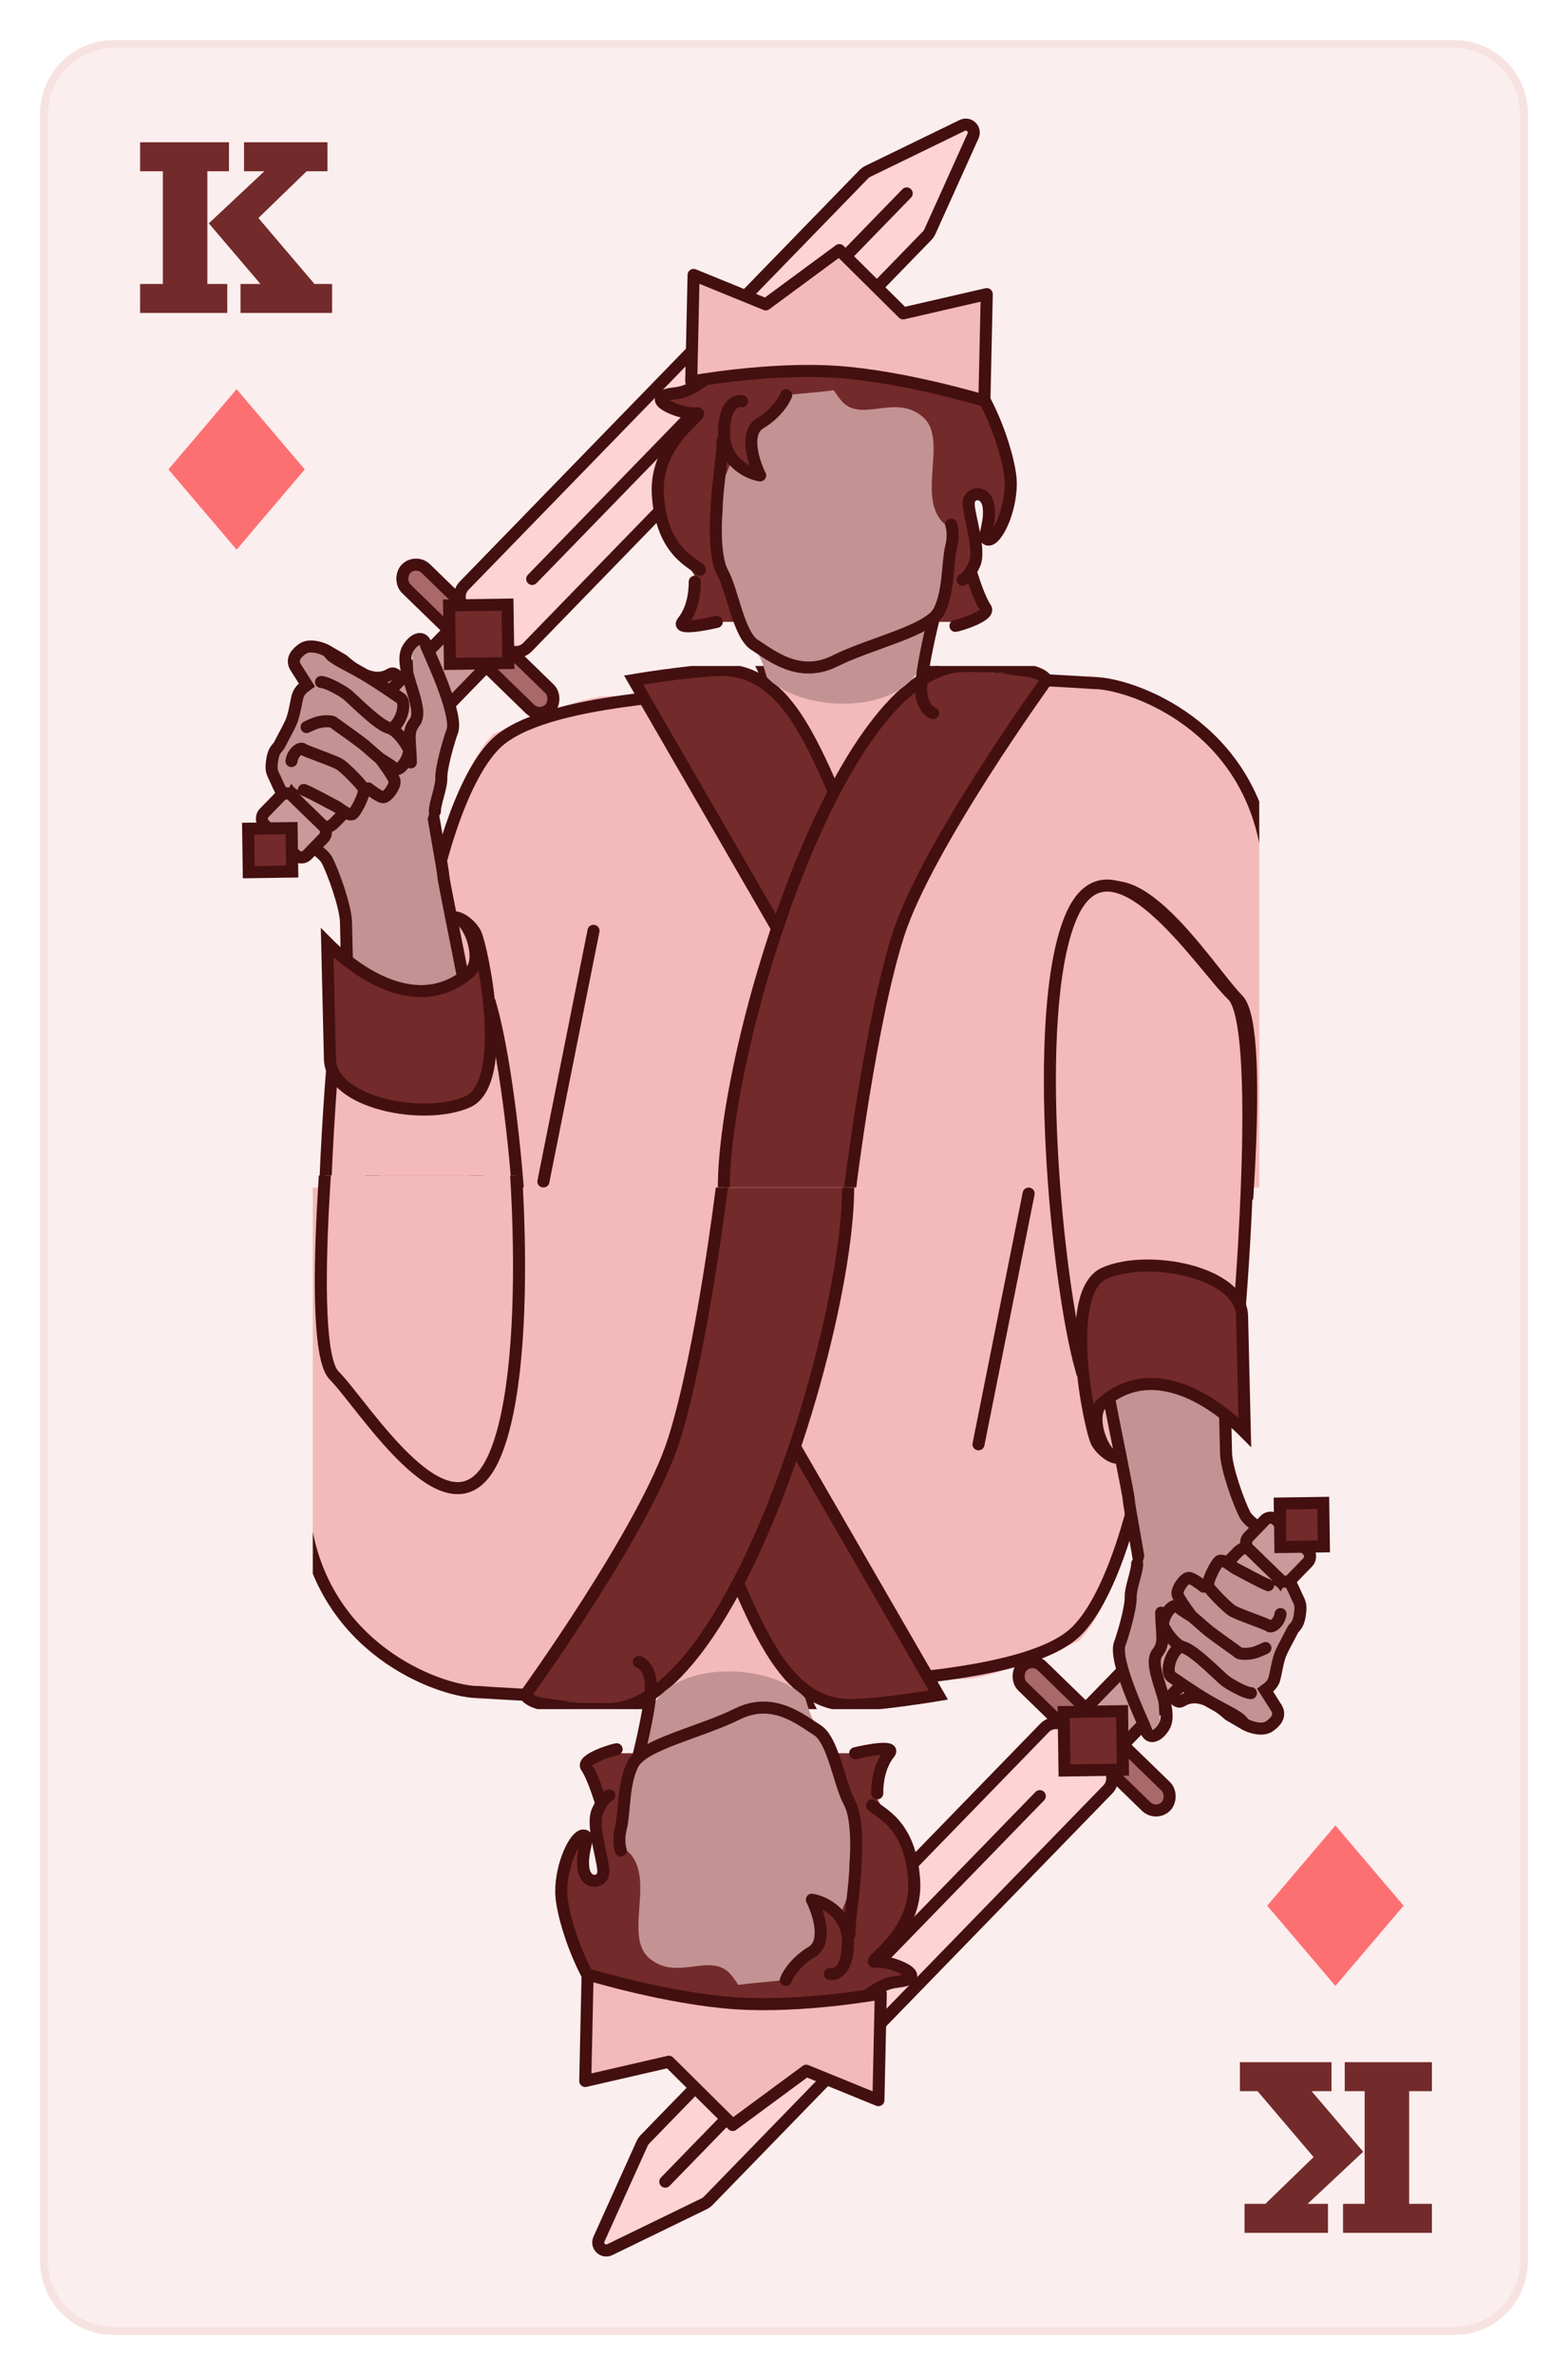 <svg width="391" height="592" viewBox="0 0 391 592" fill="none" xmlns="http://www.w3.org/2000/svg">
<g filter="url(#filter0_d)">
<g clip-path="url(#clip0)">
<path d="M11 22.324C11 12.756 18.756 5 28.324 5H362.676C372.244 5 380 12.756 380 22.324V557.676C380 567.244 372.244 575 362.676 575H28.324C18.756 575 11 567.244 11 557.676V22.324Z" fill="#FBEEEE"/>
<path d="M51.705 36.686V64.773H56.673V72H34.937V64.773H40.611V36.686H34.937V29.459H57.097V36.686H51.705ZM76.462 36.686L64.436 48.344L78.409 64.773H82.813V72H59.976V64.773H64.944L52.072 49.671L65.932 36.686H60.851V29.459H81.656V36.686H76.462Z" fill="#732A2A"/>
<g clip-path="url(#clip1)">
<path d="M107.196 227.253C107.196 211 114.2 185.8 123 177C123 177 143.5 167.5 152 167.5C160.5 167.5 272.5 162.5 272.5 162.5C289 166 298.719 174.719 301 177C307.5 183.5 314.196 201.753 314.196 201.753V292.753H107.196V227.253Z" fill="#F4B9B9"/>
<path d="M186.696 154.253C187.412 156.043 190.945 160.137 191.796 165.253M191.196 171.753C192.049 169.479 192.134 167.286 191.796 165.253M191.796 165.253C175.809 167.084 135.174 167.826 123.5 179.5C114.7 188.3 108.304 211.247 105.5 229.5" stroke="#440F0F" stroke-width="3" stroke-linecap="round"/>
<path d="M231.696 161.253C235.863 161.92 245.596 163.253 251.196 163.253C256.796 163.253 267.863 163.92 272.696 164.253C280.964 164.169 309.5 173.5 315.5 204" stroke="#440F0F" stroke-width="3" stroke-linecap="round"/>
<path d="M148 226L135.5 288.5" stroke="#440F0F" stroke-width="3" stroke-linecap="round"/>
<path d="M180 161C174.4 161 163 162.667 158 163.5L208 250L224 222C207.036 200.324 203.265 161 180 161Z" fill="#732A2A" stroke="#440F0F" stroke-width="3" stroke-linecap="round"/>
<path d="M239 161C244.6 161 256 162.667 261 163.5C261 163.5 231 205 224 227C217 249 212 290 212 290H180.5C180.5 255 207.599 161 239 161Z" fill="#732A2A"/>
<path d="M212 290C212 290 217 249 224 227C231 205 261 163.5 261 163.5C259 160 246.1 160 240.5 160C209.099 160 180.5 255 180.5 290" stroke="#440F0F" stroke-width="3" stroke-linecap="round"/>
</g>
<path d="M86.876 249.261C87.023 255.463 82.898 273.597 89.912 283.128C96.925 292.658 97.52 302.826 105.014 302.648C112.509 302.471 113.126 300.032 117.114 292.18C124.327 277.976 119.316 255.206 115.869 239.608C113.752 228.788 110.562 213.339 110.536 212.239C110.501 210.786 107.402 194.719 107.356 192.78C107.31 190.842 107.692 186.469 107.634 184.047C107.577 181.624 103.967 172.497 103.448 171.055C102.929 169.613 99.671 160.673 97.415 161.986C95.697 162.987 92.232 164.533 85.507 158.53L81.275 156.065C79.314 155.142 76.88 154.715 75.449 155.719C74.018 156.722 72.599 158.21 73.614 160.126L76.636 164.902C76.152 164.914 74.721 165.917 74.271 167.383C73.821 168.848 73.416 172.251 72.493 174.212C71.57 176.174 70.174 178.631 69.712 179.611C69.25 180.592 68.281 180.615 67.865 183.534C67.45 186.453 67.934 186.441 68.961 188.841C69.987 191.241 71.487 193.145 73.124 200.863C73.627 203.234 80.023 205.548 81.545 208.421C83.068 211.294 86.182 219.948 86.274 223.824L86.876 249.261Z" fill="#C39393" stroke="#440F0F" stroke-width="3" stroke-linecap="round"/>
<path d="M84.669 337.944C76.993 330.624 82.834 260.466 82.834 260.466L122.48 245.023C128.495 266.72 134.96 332.752 125.131 356.992C115.302 381.231 92.344 345.265 84.669 337.944Z" fill="#F4B9B9" stroke="#440F0F" stroke-width="3" stroke-linecap="round"/>
<path d="M117.268 236.144C105.549 246.679 90.811 238.271 81.588 228.987L82.275 257.979C82.535 268.976 105.647 273.43 116.538 268.671C127.428 263.912 120.113 229.575 118.543 226.611C117.286 224.24 114.271 222.211 112.949 222.743C116.766 221.985 120.696 233.062 117.268 236.144Z" fill="#732A2A" stroke="#440F0F" stroke-width="3" stroke-linecap="round"/>
<rect x="113.774" y="149.188" width="13" height="61" rx="4" transform="rotate(44.179 113.774 149.188)" fill="#CA9999" stroke="#440F0F" stroke-width="3" stroke-linecap="round" stroke-linejoin="round"/>
<rect x="103.675" y="133.284" width="50" height="7" rx="3.5" transform="rotate(44.179 103.675 133.284)" fill="#A96969" stroke="#440F0F" stroke-width="3" stroke-linecap="round" stroke-linejoin="round"/>
<rect x="71.403" y="190.925" width="15" height="10" rx="2" transform="rotate(44.179 71.403 190.925)" fill="#CA9999" stroke="#440F0F" stroke-width="3" stroke-linecap="round" stroke-linejoin="round"/>
<path d="M215.357 37.479C215.681 37.146 216.06 36.872 216.477 36.669L239.944 25.262C241.627 24.444 243.411 26.178 242.642 27.883L231.912 51.668C231.721 52.091 231.458 52.478 231.135 52.81L131.541 155.299C130.001 156.883 127.469 156.919 125.885 155.38L115.844 145.623C114.26 144.083 114.224 141.551 115.763 139.967L215.357 37.479Z" fill="#FDD3D3" stroke="#440F0F" stroke-width="3" stroke-linecap="round" stroke-linejoin="round"/>
<rect x="61.876" y="200.556" width="10.843" height="10.843" transform="rotate(-0.821 61.876 200.556)" fill="#732A2A" stroke="#440F0F" stroke-width="3"/>
<rect x="111.984" y="144.909" width="14.571" height="14.571" transform="rotate(-0.821 111.984 144.909)" fill="#732A2A" stroke="#440F0F" stroke-width="3"/>
<path d="M132.712 138.31L226.097 42.21" stroke="#440F0F" stroke-width="3" stroke-linecap="round"/>
<path d="M83.705 194.93C82.92 194.561 78.323 192.215 76.365 191.453C76.365 191.453 71.866 191.559 72.248 186.549C73.177 183.526 76.45 175.224 76.45 175.224C76.77 175.055 77.697 174.613 78.85 174.197L76.773 166.436L80.063 163.987L82.127 156.807C82.954 158.173 86.855 159.808 90.491 161.942C94.854 164.503 99.041 167.513 99.847 168.023C101.323 168.958 100.457 173.342 98.08 175.338C97.855 175.527 97.533 175.564 97.141 175.479C99.062 176.171 100.882 178.799 101.587 180.103C103.075 181.522 99.809 186.933 98.321 185.513C97.31 184.548 94.872 183.171 94.872 183.171C94.872 183.171 98.376 187.803 98.398 188.764C98.433 190.218 96.552 192.687 95.583 192.71C94.807 192.728 91.671 191.327 90.683 190.543C91.191 191.5 89.058 195.773 88.112 196.765C87.165 197.757 84.685 195.392 83.705 194.93Z" fill="#C39393"/>
<path d="M75.76 190.896C77.717 191.657 82.92 194.561 83.705 194.93C84.685 195.392 87.165 197.757 88.112 196.765C89.058 195.773 91.191 191.5 90.683 190.542C90.175 189.585 86.199 185.457 84.722 184.523C83.246 183.588 76.015 181.193 75.519 180.72C75.023 180.247 73.108 181.262 72.68 183.696M91.842 190.515C92.831 191.3 94.807 192.728 95.583 192.71C96.552 192.687 98.433 190.218 98.398 188.764C98.376 187.803 94.872 183.171 94.872 183.171M76.45 175.224C76.769 175.054 77.696 174.612 78.85 174.197C80.292 173.678 82.715 173.621 83.211 174.094C83.707 174.567 90.113 178.92 91.601 180.339C92.106 180.82 94.126 182.548 94.872 183.171M94.872 183.171C94.872 183.171 97.31 184.548 98.321 185.513C99.809 186.932 103.075 181.522 101.587 180.103C100.836 178.713 98.819 175.821 96.761 175.369M82.127 156.807C82.954 158.173 86.855 159.808 90.491 161.942C94.854 164.503 99.041 167.513 99.847 168.023C101.323 168.958 100.457 173.342 98.08 175.337C97.785 175.585 97.328 175.571 96.761 175.369M80.063 163.987C81.356 163.956 85.077 166.029 86.244 166.891C87.326 167.548 93.672 174.264 96.761 175.369" stroke="#440F0F" stroke-width="3" stroke-linecap="round"/>
<path d="M102.424 154.525C103.682 162.298 102.86 172.909 103.028 180.018C103.112 183.562 101.713 205.857 105.617 201.763L113.24 174.774L107.768 154.898L102.424 154.525Z" fill="#C39393"/>
<path d="M108.443 196.249C108.396 194.249 110.108 190.353 110.049 187.854C109.99 185.354 111.835 178.809 112.776 176.286C114.386 171.966 106.43 155.652 106.268 154.934C105.709 152.446 103.494 152.835 101.781 155.54C98.889 160.11 106.186 170.37 103.415 174.007C101.475 176.553 102.314 178.034 102.456 184.032" stroke="#440F0F" stroke-width="3" stroke-linecap="round"/>
<path d="M198.051 74C207.251 74 214.551 83 217.051 87.5C220.551 83.667 232.651 78.6 239.051 85C247.051 93 253.551 113.5 251.051 122.5C248.551 131.5 248.051 127.5 245.551 119.5C243.051 111.5 242.551 121.5 242.551 128.5C242.551 135.5 243.051 147.5 245.551 147.5C247.551 147.5 242.051 148.5 239.051 149H179.051C175.551 149.833 168.951 151 170.551 149C172.551 146.5 173.551 143 173.551 139C173.551 135 165.051 131.5 164.051 117.5C163.051 103.5 177.051 96.5 173.551 97C170.051 97.5 159.051 93 168.551 92C178.051 91 186.551 74 198.051 74Z" fill="#732A2A"/>
<path d="M173.246 139C173.246 143 172.246 146.5 170.246 149C168.646 151 175.246 149.833 178.746 149" stroke="#440F0F" stroke-width="3" stroke-linecap="round" stroke-linejoin="round"/>
<path d="M242.246 137C242.913 139.167 244.546 143.9 245.746 145.5C247.246 147.5 238.746 150 238.246 150" stroke="#440F0F" stroke-width="3" stroke-linecap="round" stroke-linejoin="round"/>
<path d="M217.051 87.5C214.551 83 207.251 74 198.051 74C186.551 74 178.051 91 168.551 92C159.051 93 170.051 97.5 173.551 97C177.051 96.5 163.051 103.5 164.051 117.5C165.051 131.5 172.551 134 174.551 136" stroke="#440F0F" stroke-width="3" stroke-linecap="round" stroke-linejoin="round"/>
<path d="M219.051 87.5C222.051 84.5 229.751 79.4 236.551 83C245.051 87.5 252.051 107.5 252.051 114.5C252.051 121.5 248.551 128.5 246.551 128.5C244.551 128.5 247.051 125 246.551 120.5C246.051 116 241.551 116.5 241.551 119.5C241.551 122.5 244.551 131 243.051 134.5C241.851 137.3 240.551 138.333 240.051 138.5" stroke="#440F0F" stroke-width="3" stroke-linecap="round" stroke-linejoin="round"/>
<g clip-path="url(#clip2)">
<path d="M304.361 331.746C304.361 325.542 308.913 307.511 302.127 297.817C295.341 288.123 294.988 277.945 287.491 277.945C279.994 277.945 279.32 280.368 275.147 288.123C267.6 302.153 272.07 325.034 275.147 340.71C277.007 351.577 279.831 367.097 279.831 368.197C279.831 369.652 282.549 385.787 282.549 387.726C282.549 389.665 282.064 394.027 282.064 396.451C282.064 398.874 285.457 408.084 285.942 409.538C286.427 410.992 289.472 420.007 291.758 418.747C293.5 417.787 297 416.324 303.581 422.484L307.753 425.048C309.692 426.018 312.116 426.502 313.57 425.533C315.024 424.563 316.478 423.109 315.509 421.171L312.601 416.324C313.085 416.324 314.539 415.354 315.024 413.9C315.509 412.446 315.993 409.053 316.963 407.114C317.932 405.175 319.386 402.752 319.871 401.783C320.356 400.813 321.325 400.813 321.81 397.905C322.295 394.997 321.81 394.997 320.84 392.573C319.871 390.15 318.417 388.211 316.963 380.456C316.516 378.074 310.177 375.609 308.723 372.7C307.269 369.792 304.361 361.068 304.361 357.19L304.361 331.746Z" fill="#C39393" stroke="#440F0F" stroke-width="3" stroke-linecap="round"/>
<path d="M308.667 243.14C316.167 250.64 308.667 320.64 308.667 320.64L268.667 335.14C263.167 313.306 258.267 247.14 268.667 223.14C279.067 199.14 301.167 235.64 308.667 243.14Z" fill="#F4B9B9" stroke="#440F0F" stroke-width="3" stroke-linecap="round"/>
</g>
<path d="M180.196 136.753C178.196 133.153 178.363 124.92 178.696 121.253C178.696 113.912 185 107.747 185 96C190.959 91.991 200.106 92.419 207.885 91.253C208.47 92.163 209.075 93.008 209.696 93.753C214.696 99.753 223.196 91.863 230.196 98C237.04 104 226.968 120.496 237.447 125.901C237.588 126.88 237.655 128.419 237.196 130.253C236.196 134.253 236.696 141.253 234.196 146.253C232.863 150.253 230.196 158.353 230.196 158.753C225 173 199 171.5 191.196 162.753C191.196 162.753 190.196 159.253 189.696 158.253L187.696 154.253C183.696 151.753 182.696 141.253 180.196 136.753Z" fill="#C39393"/>
<path d="M172.953 62.523L172.366 89.104C172.366 89.104 191.594 85.566 208.465 86.671C225.336 87.775 245.473 93.888 245.473 93.888L246.061 67.308L225.209 72.109L209.298 56.338L190.956 69.868L172.953 62.523Z" fill="#F4B9B9" stroke="#440F0F" stroke-width="3" stroke-linecap="round" stroke-linejoin="round"/>
<path d="M195.551 92C193.551 90.8 187.718 93.167 185.051 94.5C181.051 95.5 181.051 100.4 181.051 104C181.051 107.6 186.051 110.5 188.551 111.5C187.885 109.5 186.651 105 187.051 103C187.551 100.5 198.051 93.5 195.551 92Z" fill="#732A2A"/>
<path d="M185.051 94C183.551 93.667 180.551 94.8 180.551 102C180.551 109.2 186.551 112 189.551 112.5C187.885 109.167 185.551 101.9 189.551 99.5C193.551 97.1 195.551 93.833 196.051 92.5" stroke="#440F0F" stroke-width="3" stroke-linecap="round" stroke-linejoin="round"/>
<path d="M232.696 148.753C231.696 152.753 229.696 161.753 229.696 165.753C229.696 169.753 231.696 171.42 232.696 171.753" stroke="#440F0F" stroke-width="3" stroke-linecap="round"/>
<path d="M180.196 103.753C180.196 107.753 178.696 116.453 178.696 121.253C178.363 124.92 178.196 133.153 180.196 136.753C182.696 141.253 184.196 152.253 188.196 154.753C192.196 157.253 199.196 163.253 208.196 158.753C217.196 154.253 231.696 151.253 234.196 146.253C236.696 141.253 236.196 134.253 237.196 130.253C237.996 127.053 237.196 124.753 237.196 124.753" stroke="#440F0F" stroke-width="3" stroke-linecap="round"/>
<path d="M59 91L42 111L59 131L76 111L59 91Z" fill="#FD7072"/>
<path d="M340.295 543.314V515.227H335.327V508H357.063V515.227H351.389V543.314H357.063V550.541H334.903V543.314H340.295ZM315.538 543.314L327.564 531.656L313.591 515.227H309.187V508H332.024V515.227H327.056L339.928 530.329L326.068 543.314H331.149V550.541H310.344V543.314H315.538Z" fill="#732A2A"/>
<g clip-path="url(#clip3)">
<path d="M284.804 352.747C284.804 369 277.8 394.2 269 403C269 403 248.5 412.5 240 412.5C231.5 412.5 119.5 417.5 119.5 417.5C103 414 93.281 405.281 91 403C84.5 396.5 77.804 378.247 77.804 378.247V287.247H284.804V352.747Z" fill="#F4B9B9"/>
<path d="M205.304 425.747C204.588 423.957 201.055 419.863 200.204 414.747M200.804 408.247C199.951 410.521 199.866 412.714 200.204 414.747M200.204 414.747C216.191 412.916 256.826 412.174 268.5 400.5C277.3 391.7 283.696 368.753 286.5 350.5" stroke="#440F0F" stroke-width="3" stroke-linecap="round"/>
<path d="M160.304 418.747C156.137 418.08 146.404 416.747 140.804 416.747C135.204 416.747 124.137 416.08 119.304 415.747C111.036 415.831 82.5 406.5 76.5 376" stroke="#440F0F" stroke-width="3" stroke-linecap="round"/>
<path d="M244 354L256.5 291.5" stroke="#440F0F" stroke-width="3" stroke-linecap="round"/>
<path d="M212 419C217.6 419 229 417.333 234 416.5L184 330L168 358C184.964 379.676 188.735 419 212 419Z" fill="#732A2A" stroke="#440F0F" stroke-width="3" stroke-linecap="round"/>
<path d="M153 419C147.4 419 136 417.333 131 416.5C131 416.5 161 375 168 353C175 331 180 290 180 290H211.5C211.5 325 184.401 419 153 419Z" fill="#732A2A"/>
<path d="M180 290C180 290 175 331 168 353C161 375 131 416.5 131 416.5C133 420 145.9 420 151.5 420C182.901 420 211.5 325 211.5 290" stroke="#440F0F" stroke-width="3" stroke-linecap="round"/>
</g>
<path d="M305.124 330.739C304.977 324.537 309.102 306.403 302.088 296.872C295.075 287.342 294.48 277.174 286.986 277.352C279.491 277.529 278.874 279.968 274.886 287.82C267.673 302.024 272.684 324.794 276.131 340.392C278.248 351.212 281.438 366.661 281.464 367.761C281.499 369.214 284.598 385.281 284.644 387.22C284.69 389.158 284.308 393.531 284.366 395.953C284.423 398.376 288.033 407.503 288.552 408.945C289.071 410.387 292.329 419.327 294.585 418.014C296.303 417.013 299.768 415.467 306.493 421.47L310.725 423.935C312.686 424.858 315.12 425.285 316.551 424.281C317.982 423.278 319.401 421.79 318.386 419.874L315.364 415.098C315.848 415.086 317.279 414.083 317.729 412.617C318.179 411.152 318.584 407.749 319.507 405.788C320.43 403.826 321.826 401.369 322.288 400.389C322.75 399.408 323.719 399.385 324.135 396.466C324.55 393.547 324.066 393.559 323.039 391.159C322.013 388.759 320.513 386.855 318.876 379.137C318.373 376.766 311.977 374.452 310.455 371.579C308.932 368.706 305.818 360.052 305.726 356.176L305.124 330.739Z" fill="#C39393" stroke="#440F0F" stroke-width="3" stroke-linecap="round"/>
<path d="M307.331 242.056C315.007 249.376 309.166 319.534 309.166 319.534L269.52 334.977C263.505 313.28 257.04 247.248 266.869 223.008C276.698 198.769 299.656 234.735 307.331 242.056Z" fill="#F4B9B9" stroke="#440F0F" stroke-width="3" stroke-linecap="round"/>
<path d="M274.732 343.856C286.451 333.321 301.189 341.729 310.412 351.013L309.725 322.021C309.465 311.024 286.353 306.57 275.462 311.329C264.572 316.088 271.887 350.425 273.457 353.389C274.714 355.76 277.73 357.789 279.051 357.257C275.234 358.015 271.304 346.938 274.732 343.856Z" fill="#732A2A" stroke="#440F0F" stroke-width="3" stroke-linecap="round"/>
<rect x="278.226" y="430.812" width="13" height="61" rx="4" transform="rotate(-135.821 278.226 430.812)" fill="#CA9999" stroke="#440F0F" stroke-width="3" stroke-linecap="round" stroke-linejoin="round"/>
<rect x="288.325" y="446.716" width="50" height="7" rx="3.5" transform="rotate(-135.821 288.325 446.716)" fill="#A96969" stroke="#440F0F" stroke-width="3" stroke-linecap="round" stroke-linejoin="round"/>
<rect x="320.597" y="389.075" width="15" height="10" rx="2" transform="rotate(-135.821 320.597 389.075)" fill="#CA9999" stroke="#440F0F" stroke-width="3" stroke-linecap="round" stroke-linejoin="round"/>
<path d="M176.643 542.521C176.319 542.854 175.94 543.128 175.523 543.331L152.055 554.738C150.373 555.556 148.589 553.822 149.358 552.117L160.088 528.332C160.279 527.909 160.542 527.522 160.865 527.189L260.459 424.701C261.999 423.117 264.531 423.081 266.115 424.62L276.155 434.377C277.74 435.917 277.776 438.449 276.236 440.033L176.643 542.521Z" fill="#FDD3D3" stroke="#440F0F" stroke-width="3" stroke-linecap="round" stroke-linejoin="round"/>
<rect x="330.124" y="379.444" width="10.843" height="10.843" transform="rotate(179.179 330.124 379.444)" fill="#732A2A" stroke="#440F0F" stroke-width="3"/>
<rect x="280.015" y="435.091" width="14.571" height="14.571" transform="rotate(179.179 280.015 435.091)" fill="#732A2A" stroke="#440F0F" stroke-width="3"/>
<path d="M259.288 441.69L165.902 537.79" stroke="#440F0F" stroke-width="3" stroke-linecap="round"/>
<path d="M308.295 385.07C309.08 385.439 313.677 387.785 315.635 388.547C315.635 388.547 320.134 388.441 319.752 393.451C318.823 396.474 315.55 404.776 315.55 404.776C315.23 404.945 314.303 405.387 313.15 405.803L315.227 413.564L311.937 416.013L309.873 423.193C309.046 421.827 305.145 420.192 301.509 418.058C297.146 415.497 292.959 412.487 292.153 411.977C290.677 411.042 291.543 406.658 293.919 404.662C294.145 404.473 294.467 404.436 294.859 404.521C292.937 403.829 291.118 401.201 290.413 399.897C288.925 398.478 292.19 393.067 293.679 394.487C294.69 395.452 297.128 396.829 297.128 396.829C297.128 396.829 293.624 392.197 293.602 391.236C293.567 389.782 295.448 387.313 296.417 387.29C297.192 387.272 300.329 388.673 301.317 389.457C300.809 388.5 302.942 384.227 303.888 383.235C304.834 382.243 307.315 384.608 308.295 385.07Z" fill="#C39393"/>
<path d="M316.24 389.104C314.283 388.343 309.08 385.439 308.295 385.07C307.315 384.608 304.834 382.243 303.888 383.235C302.942 384.227 300.809 388.5 301.317 389.458C301.824 390.415 305.801 394.543 307.277 395.477C308.754 396.412 315.985 398.807 316.481 399.28C316.977 399.753 318.892 398.738 319.319 396.304M300.157 389.485C299.169 388.7 297.192 387.272 296.417 387.29C295.448 387.313 293.567 389.782 293.602 391.236C293.624 392.197 297.128 396.829 297.128 396.829M315.55 404.776C315.23 404.946 314.303 405.388 313.15 405.803C311.707 406.322 309.285 406.379 308.789 405.906C308.293 405.433 301.887 401.08 300.398 399.661C299.894 399.18 297.873 397.452 297.128 396.829M297.128 396.829C297.128 396.829 294.69 395.452 293.679 394.487C292.19 393.068 288.925 398.478 290.413 399.897C291.164 401.287 293.181 404.179 295.239 404.631M309.873 423.193C309.046 421.827 305.145 420.192 301.509 418.058C297.146 415.497 292.959 412.487 292.153 411.977C290.677 411.042 291.543 406.658 293.92 404.663C294.214 404.415 294.672 404.429 295.239 404.631M311.937 416.013C310.644 416.044 306.923 413.971 305.756 413.109C304.674 412.452 298.328 405.736 295.239 404.631" stroke="#440F0F" stroke-width="3" stroke-linecap="round"/>
<path d="M289.576 425.475C288.317 417.702 289.14 407.091 288.972 399.982C288.888 396.438 290.287 374.143 286.382 378.237L278.76 405.226L284.232 425.102L289.576 425.475Z" fill="#C39393"/>
<path d="M283.557 383.751C283.604 385.751 281.892 389.647 281.951 392.146C282.01 394.646 280.165 401.191 279.224 403.714C277.614 408.034 285.57 424.348 285.732 425.066C286.291 427.554 288.506 427.165 290.218 424.46C293.111 419.89 285.813 409.63 288.585 405.993C290.525 403.447 289.686 401.966 289.544 395.968" stroke="#440F0F" stroke-width="3" stroke-linecap="round"/>
<path d="M193.949 506C184.749 506 177.449 497 174.949 492.5C171.449 496.333 159.349 501.4 152.949 495C144.949 487 138.449 466.5 140.949 457.5C143.449 448.5 143.949 452.5 146.449 460.5C148.949 468.5 149.449 458.5 149.449 451.5C149.449 444.5 148.949 432.5 146.449 432.5C144.449 432.5 149.949 431.5 152.949 431H212.949C216.449 430.167 223.049 429 221.449 431C219.449 433.5 218.449 437 218.449 441C218.449 445 226.949 448.5 227.949 462.5C228.949 476.5 214.949 483.5 218.449 483C221.949 482.5 232.949 487 223.449 488C213.949 489 205.449 506 193.949 506Z" fill="#732A2A"/>
<path d="M218.754 441C218.754 437 219.754 433.5 221.754 431C223.354 429 216.754 430.167 213.254 431" stroke="#440F0F" stroke-width="3" stroke-linecap="round" stroke-linejoin="round"/>
<path d="M149.754 443C149.087 440.833 147.454 436.1 146.254 434.5C144.754 432.5 153.254 430 153.754 430" stroke="#440F0F" stroke-width="3" stroke-linecap="round" stroke-linejoin="round"/>
<path d="M174.949 492.5C177.449 497 184.749 506 193.949 506C205.449 506 213.949 489 223.449 488C232.949 487 221.949 482.5 218.449 483C214.949 483.5 228.949 476.5 227.949 462.5C226.949 448.5 219.449 446 217.449 444" stroke="#440F0F" stroke-width="3" stroke-linecap="round" stroke-linejoin="round"/>
<path d="M172.949 492.5C169.949 495.5 162.249 500.6 155.449 497C146.949 492.5 139.949 472.5 139.949 465.5C139.949 458.5 143.449 451.5 145.449 451.5C147.449 451.5 144.949 455 145.449 459.5C145.949 464 150.449 463.5 150.449 460.5C150.449 457.5 147.449 449 148.949 445.5C150.149 442.7 151.449 441.667 151.949 441.5" stroke="#440F0F" stroke-width="3" stroke-linecap="round" stroke-linejoin="round"/>
<g clip-path="url(#clip4)">
<path d="M87.639 248.254C87.639 254.458 83.087 272.489 89.873 282.183C96.659 291.877 97.012 302.055 104.509 302.055C112.006 302.055 112.68 299.632 116.853 291.877C124.4 277.847 119.93 254.966 116.853 239.29C114.993 228.423 112.169 212.903 112.169 211.803C112.169 210.348 109.451 194.213 109.451 192.274C109.451 190.335 109.936 185.973 109.936 183.549C109.936 181.126 106.543 171.916 106.058 170.462C105.573 169.008 102.528 159.993 100.242 161.253C98.5 162.213 95 163.676 88.419 157.516L84.247 154.952C82.308 153.982 79.884 153.498 78.43 154.467C76.976 155.437 75.522 156.891 76.491 158.829L79.4 163.676C78.915 163.676 77.461 164.646 76.976 166.1C76.491 167.554 76.007 170.947 75.037 172.886C74.068 174.825 72.614 177.248 72.129 178.217C71.644 179.187 70.675 179.187 70.19 182.095C69.705 185.003 70.19 185.003 71.16 187.427C72.129 189.85 73.583 191.789 75.037 199.544C75.484 201.926 81.823 204.391 83.277 207.3C84.731 210.208 87.639 218.932 87.639 222.81L87.639 248.254Z" fill="#C39393" stroke="#440F0F" stroke-width="3" stroke-linecap="round"/>
<path d="M83.333 336.86C75.833 329.36 83.333 259.36 83.333 259.36L123.333 244.86C128.833 266.694 133.733 332.86 123.333 356.86C112.933 380.86 90.833 344.36 83.333 336.86Z" fill="#F4B9B9" stroke="#440F0F" stroke-width="3" stroke-linecap="round"/>
</g>
<path d="M211.804 443.247C213.804 446.847 213.637 455.08 213.304 458.747C213.304 466.088 207 472.253 207 484C201.041 488.009 191.894 487.581 184.115 488.747C183.53 487.837 182.925 486.992 182.304 486.247C177.304 480.247 168.804 488.137 161.804 482C154.96 476 165.032 459.504 154.553 454.099C154.412 453.12 154.345 451.581 154.804 449.747C155.804 445.747 155.304 438.747 157.804 433.747C159.137 429.747 161.804 421.647 161.804 421.247C167 407 193 408.5 200.804 417.247C200.804 417.247 201.804 420.747 202.304 421.747L204.304 425.747C208.304 428.247 209.304 438.747 211.804 443.247Z" fill="#C39393"/>
<path d="M219.047 517.477L219.634 490.896C219.634 490.896 200.406 494.434 183.535 493.33C166.664 492.225 146.527 486.112 146.527 486.112L145.939 512.692L166.791 507.891L182.702 523.662L201.044 510.132L219.047 517.477Z" fill="#F4B9B9" stroke="#440F0F" stroke-width="3" stroke-linecap="round" stroke-linejoin="round"/>
<path d="M196.449 488C198.449 489.2 204.282 486.833 206.949 485.5C210.949 484.5 210.949 479.6 210.949 476C210.949 472.4 205.949 469.5 203.449 468.5C204.115 470.5 205.349 475 204.949 477C204.449 479.5 193.949 486.5 196.449 488Z" fill="#732A2A"/>
<path d="M206.949 486C208.449 486.333 211.449 485.2 211.449 478C211.449 470.8 205.449 468 202.449 467.5C204.115 470.833 206.449 478.1 202.449 480.5C198.449 482.9 196.449 486.167 195.949 487.5" stroke="#440F0F" stroke-width="3" stroke-linecap="round" stroke-linejoin="round"/>
<path d="M159.304 431.247C160.304 427.247 162.304 418.247 162.304 414.247C162.304 410.247 160.304 408.58 159.304 408.247" stroke="#440F0F" stroke-width="3" stroke-linecap="round"/>
<path d="M211.804 476.247C211.804 472.247 213.304 463.547 213.304 458.747C213.637 455.08 213.804 446.847 211.804 443.247C209.304 438.747 207.804 427.747 203.804 425.247C199.804 422.747 192.804 416.747 183.804 421.247C174.804 425.747 160.304 428.747 157.804 433.747C155.304 438.747 155.804 445.747 154.804 449.747C154.004 452.947 154.804 455.247 154.804 455.247" stroke="#440F0F" stroke-width="3" stroke-linecap="round"/>
<path d="M333 489L350 469L333 449L316 469L333 489Z" fill="#FD7072"/>
</g>
<path d="M28.324 6H362.676V4H28.324V6ZM379 22.324V557.676H381V22.324H379ZM362.676 574H28.324V576H362.676V574ZM12 557.676V22.324H10V557.676H12ZM28.324 574C19.308 574 12 566.692 12 557.676H10C10 567.796 18.204 576 28.324 576V574ZM379 557.676C379 566.691 371.692 574 362.676 574V576C372.796 576 381 567.796 381 557.676H379ZM362.676 6C371.692 6 379 13.309 379 22.324H381C381 12.204 372.796 4 362.676 4V6ZM28.324 4C18.204 4 10 12.204 10 22.324H12C12 13.309 19.308 6 28.324 6V4Z" fill="#F7E2E2"/>
</g>
<defs>
<filter id="filter0_d" x="0" y="0" width="391" height="592" filterUnits="userSpaceOnUse" color-interpolation-filters="sRGB">
<feFlood flood-opacity="0" result="BackgroundImageFix"/>
<feColorMatrix in="SourceAlpha" type="matrix" values="0 0 0 0 0 0 0 0 0 0 0 0 0 0 0 0 0 0 127 0"/>
<feMorphology radius="3" operator="dilate" in="SourceAlpha" result="effect1_dropShadow"/>
<feOffset dy="6"/>
<feGaussianBlur stdDeviation="4"/>
<feColorMatrix type="matrix" values="0 0 0 0 0.279 0 0 0 0 0.071 0 0 0 0 0.074 0 0 0 0.05 0"/>
<feBlend mode="normal" in2="BackgroundImageFix" result="effect1_dropShadow"/>
<feBlend mode="normal" in="SourceGraphic" in2="effect1_dropShadow" result="shape"/>
</filter>
<clipPath id="clip0">
<path d="M11 22.324C11 12.756 18.756 5 28.324 5H362.676C372.244 5 380 12.756 380 22.324V557.676C380 567.244 372.244 575 362.676 575H28.324C18.756 575 11 567.244 11 557.676V22.324Z" fill="white"/>
</clipPath>
<clipPath id="clip1">
<rect width="207" height="130" fill="white" transform="translate(107 160)"/>
</clipPath>
<clipPath id="clip2">
<rect width="63" height="171" fill="white" transform="translate(261 122)"/>
</clipPath>
<clipPath id="clip3">
<rect width="207" height="130" fill="white" transform="translate(285 420) rotate(-180)"/>
</clipPath>
<clipPath id="clip4">
<rect width="63" height="171" fill="white" transform="translate(131 458) rotate(-180)"/>
</clipPath>
</defs>
</svg>
